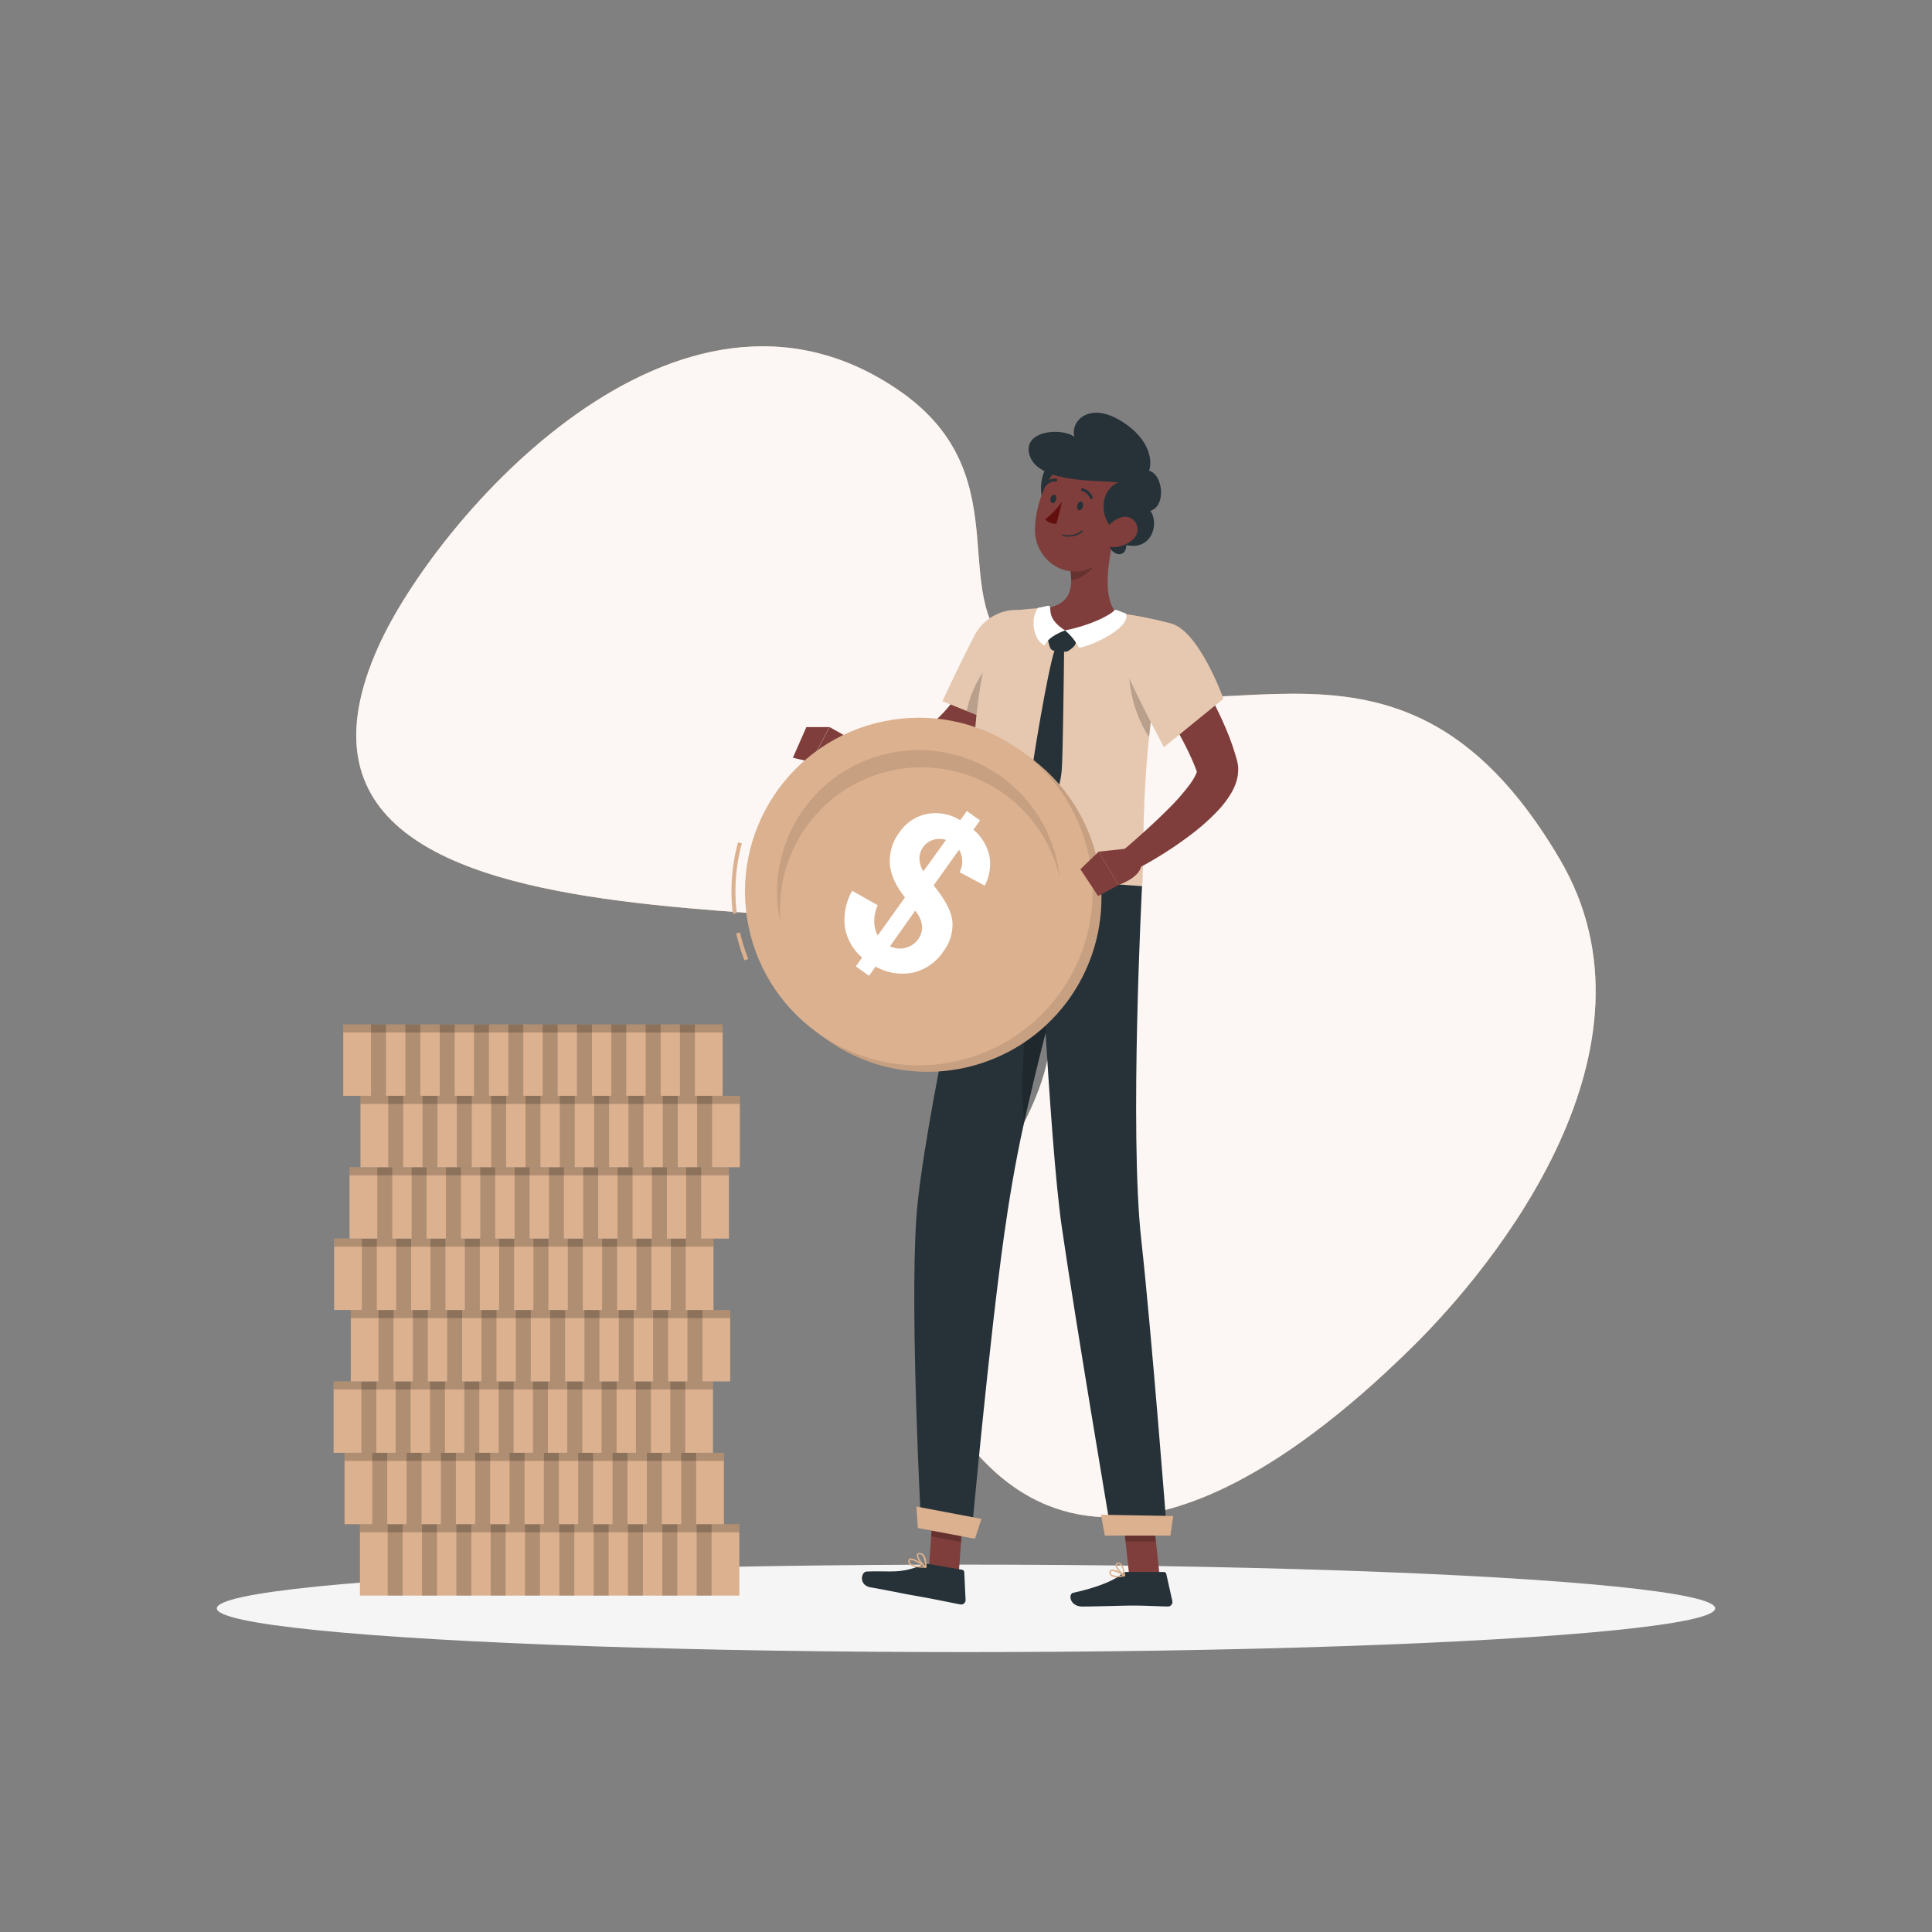 <svg xmlns="http://www.w3.org/2000/svg" width="500" height="500" viewBox="0 0 500 500">
    <rect x="0" y="0" width="500" height="500" fill="#808080" stroke="none"/>
    <g id="freepik--background-simple--inject-224">
        <path d="M97.91,167.36C56.83,258.91,250.11,224,266.55,249.22c24.95,38.23-46.9,76.83-20.57,117.83,37,57.68,97.76,2.95,119.44-18.36,21.9-21.52,66.95-77.47,38.28-126.29-43.79-74.57-94.12-22.38-139.33-52.06-21.32-14,1.25-46.56-31.67-69.26C175.27,61.47,112.59,134.65,97.91,167.36Z"
              style="fill:#DCB18F"></path>
        <path d="M97.91,167.36C56.83,258.91,250.11,224,266.55,249.22c24.95,38.23-46.9,76.83-20.57,117.83,37,57.68,97.76,2.95,119.44-18.36,21.9-21.52,66.95-77.47,38.28-126.29-43.79-74.57-94.12-22.38-139.33-52.06-21.32-14,1.25-46.56-31.67-69.26C175.27,61.47,112.59,134.65,97.91,167.36Z"
              style="fill:#fff;opacity:0.9"></path>
    </g>
    <g id="freepik--Shadow--inject-224">
        <ellipse id="freepik--path--inject-224" cx="250" cy="416.24" rx="193.89" ry="11.32"
                 style="fill:#f5f5f5"></ellipse>
    </g>
    <g id="freepik--Coins--inject-224">
        <rect x="93.15" y="394.46" width="98.19" height="18.48" style="fill:#DCB18F"></rect>
        <rect x="93.15" y="394.46" width="98.19" height="2.1" style="opacity:0.2"></rect>
        <rect x="100.34" y="394.46" width="3.87" height="18.48" style="opacity:0.2"></rect>
        <rect x="109.22" y="394.46" width="3.87" height="18.48" style="opacity:0.2"></rect>
        <rect x="118.11" y="394.46" width="3.87" height="18.48" style="opacity:0.2"></rect>
        <rect x="126.99" y="394.46" width="3.87" height="18.48" style="opacity:0.2"></rect>
        <rect x="135.87" y="394.46" width="3.87" height="18.48" style="opacity:0.2"></rect>
        <rect x="144.76" y="394.46" width="3.87" height="18.48" style="opacity:0.2"></rect>
        <rect x="153.64" y="394.46" width="3.87" height="18.48" style="opacity:0.2"></rect>
        <rect x="162.52" y="394.46" width="3.87" height="18.48" style="opacity:0.2"></rect>
        <rect x="171.41" y="394.46" width="3.87" height="18.48" style="opacity:0.2"></rect>
        <rect x="180.29" y="394.46" width="3.87" height="18.48" style="opacity:0.2"></rect>
        <rect x="89.16" y="375.98" width="98.19" height="18.48" style="fill:#DCB18F"></rect>
        <rect x="89.16" y="375.98" width="98.19" height="2.1" style="opacity:0.2"></rect>
        <rect x="96.34" y="375.98" width="3.87" height="18.48" style="opacity:0.2"></rect>
        <rect x="105.23" y="375.98" width="3.87" height="18.48" style="opacity:0.2"></rect>
        <rect x="114.11" y="375.98" width="3.87" height="18.48" style="opacity:0.2"></rect>
        <rect x="122.99" y="375.98" width="3.87" height="18.48" style="opacity:0.2"></rect>
        <rect x="131.88" y="375.98" width="3.87" height="18.48" style="opacity:0.2"></rect>
        <rect x="140.76" y="375.98" width="3.87" height="18.48" style="opacity:0.2"></rect>
        <rect x="149.64" y="375.98" width="3.87" height="18.48" style="opacity:0.2"></rect>
        <rect x="158.53" y="375.98" width="3.87" height="18.48" style="opacity:0.2"></rect>
        <rect x="167.41" y="375.98" width="3.87" height="18.48" style="opacity:0.2"></rect>
        <rect x="176.29" y="375.98" width="3.87" height="18.48" style="opacity:0.2"></rect>
        <rect x="86.33" y="357.5" width="98.19" height="18.48" style="fill:#DCB18F"></rect>
        <rect x="86.33" y="357.5" width="98.19" height="2.1" style="opacity:0.2"></rect>
        <rect x="93.52" y="357.5" width="3.87" height="18.48" style="opacity:0.2"></rect>
        <rect x="102.4" y="357.5" width="3.87" height="18.48" style="opacity:0.2"></rect>
        <rect x="111.29" y="357.5" width="3.87" height="18.48" style="opacity:0.2"></rect>
        <rect x="120.17" y="357.5" width="3.87" height="18.48" style="opacity:0.2"></rect>
        <rect x="129.05" y="357.5" width="3.87" height="18.48" style="opacity:0.2"></rect>
        <rect x="137.94" y="357.5" width="3.87" height="18.48" style="opacity:0.2"></rect>
        <rect x="146.82" y="357.5" width="3.87" height="18.48" style="opacity:0.2"></rect>
        <rect x="155.7" y="357.5" width="3.87" height="18.48" style="opacity:0.2"></rect>
        <rect x="164.59" y="357.5" width="3.87" height="18.48" style="opacity:0.2"></rect>
        <rect x="173.47" y="357.5" width="3.87" height="18.48" style="opacity:0.2"></rect>
        <rect x="90.78" y="339.03" width="98.19" height="18.48" style="fill:#DCB18F"></rect>
        <rect x="90.78" y="339.03" width="98.19" height="2.1" style="opacity:0.2"></rect>
        <rect x="97.96" y="339.03" width="3.87" height="18.48" style="opacity:0.2"></rect>
        <rect x="106.85" y="339.03" width="3.87" height="18.48" style="opacity:0.2"></rect>
        <rect x="115.73" y="339.03" width="3.87" height="18.48" style="opacity:0.2"></rect>
        <rect x="124.61" y="339.03" width="3.87" height="18.48" style="opacity:0.2"></rect>
        <rect x="133.5" y="339.03" width="3.87" height="18.48" style="opacity:0.2"></rect>
        <rect x="142.38" y="339.03" width="3.87" height="18.48" style="opacity:0.2"></rect>
        <rect x="151.26" y="339.03" width="3.87" height="18.48" style="opacity:0.2"></rect>
        <rect x="160.15" y="339.03" width="3.87" height="18.48" style="opacity:0.2"></rect>
        <rect x="169.03" y="339.03" width="3.87" height="18.48" style="opacity:0.2"></rect>
        <rect x="177.91" y="339.03" width="3.87" height="18.48" style="opacity:0.2"></rect>
        <rect x="86.46" y="320.55" width="98.19" height="18.48" transform="translate(271.12 659.57) rotate(180)"
              style="fill:#DCB18F"></rect>
        <rect x="86.46" y="320.55" width="98.19" height="2.1" transform="translate(271.12 643.19) rotate(180)"
              style="opacity:0.2"></rect>
        <rect x="173.6" y="320.55" width="3.87" height="18.48" transform="translate(351.07 659.57) rotate(180)"
              style="opacity:0.2"></rect>
        <rect x="164.72" y="320.55" width="3.87" height="18.48" transform="translate(333.3 659.57) rotate(180)"
              style="opacity:0.2"></rect>
        <rect x="155.83" y="320.55" width="3.87" height="18.48" transform="translate(315.53 659.57) rotate(180)"
              style="opacity:0.2"></rect>
        <rect x="146.95" y="320.55" width="3.87" height="18.48" transform="translate(297.77 659.57) rotate(180)"
              style="opacity:0.2"></rect>
        <rect x="138.07" y="320.55" width="3.87" height="18.48" transform="translate(280 659.57) rotate(180)"
              style="opacity:0.2"></rect>
        <rect x="129.18" y="320.55" width="3.87" height="18.48" transform="translate(262.23 659.57) rotate(180)"
              style="opacity:0.2"></rect>
        <rect x="120.3" y="320.55" width="3.87" height="18.48" transform="translate(244.47 659.57) rotate(180)"
              style="opacity:0.2"></rect>
        <rect x="111.42" y="320.55" width="3.87" height="18.48" transform="translate(226.7 659.57) rotate(180)"
              style="opacity:0.2"></rect>
        <rect x="102.53" y="320.55" width="3.87" height="18.48" transform="translate(208.93 659.57) rotate(180)"
              style="opacity:0.2"></rect>
        <rect x="93.65" y="320.55" width="3.87" height="18.48" transform="translate(191.17 659.57) rotate(180)"
              style="opacity:0.2"></rect>
        <rect x="90.46" y="302.07" width="98.19" height="18.48" transform="translate(279.11 622.62) rotate(180)"
              style="fill:#DCB18F"></rect>
        <rect x="90.46" y="302.07" width="98.19" height="2.1" transform="translate(279.11 606.24) rotate(180)"
              style="opacity:0.2"></rect>
        <rect x="177.6" y="302.07" width="3.87" height="18.48" transform="translate(359.06 622.62) rotate(180)"
              style="opacity:0.2"></rect>
        <rect x="168.71" y="302.07" width="3.87" height="18.48" transform="translate(341.3 622.62) rotate(180)"
              style="opacity:0.2"></rect>
        <rect x="159.83" y="302.07" width="3.87" height="18.48" transform="translate(323.53 622.62) rotate(180)"
              style="opacity:0.2"></rect>
        <rect x="150.95" y="302.07" width="3.87" height="18.48" transform="translate(305.76 622.62) rotate(180)"
              style="opacity:0.2"></rect>
        <rect x="142.06" y="302.07" width="3.87" height="18.48" transform="translate(288 622.62) rotate(180)"
              style="opacity:0.2"></rect>
        <rect x="133.18" y="302.07" width="3.87" height="18.48" transform="translate(270.23 622.62) rotate(180)"
              style="opacity:0.2"></rect>
        <rect x="124.3" y="302.07" width="3.87" height="18.48" transform="translate(252.46 622.62) rotate(180)"
              style="opacity:0.2"></rect>
        <rect x="115.41" y="302.07" width="3.87" height="18.48" transform="translate(234.7 622.62) rotate(180)"
              style="opacity:0.2"></rect>
        <rect x="106.53" y="302.07" width="3.87" height="18.48" transform="translate(216.93 622.62) rotate(180)"
              style="opacity:0.2"></rect>
        <rect x="97.65" y="302.07" width="3.87" height="18.48" transform="translate(199.16 622.62) rotate(180)"
              style="opacity:0.2"></rect>
        <rect x="93.28" y="283.59" width="98.19" height="18.48" transform="translate(284.76 585.66) rotate(180)"
              style="fill:#DCB18F"></rect>
        <rect x="93.28" y="283.59" width="98.19" height="2.1" transform="translate(284.76 569.28) rotate(180)"
              style="opacity:0.2"></rect>
        <rect x="180.42" y="283.59" width="3.87" height="18.48" transform="translate(364.71 585.66) rotate(180)"
              style="opacity:0.2"></rect>
        <rect x="171.54" y="283.59" width="3.87" height="18.48" transform="translate(346.94 585.66) rotate(180)"
              style="opacity:0.2"></rect>
        <rect x="162.65" y="283.59" width="3.87" height="18.48" transform="translate(329.17 585.66) rotate(180)"
              style="opacity:0.2"></rect>
        <rect x="153.77" y="283.59" width="3.87" height="18.48" transform="translate(311.41 585.66) rotate(180)"
              style="opacity:0.2"></rect>
        <rect x="144.89" y="283.59" width="3.87" height="18.48" transform="translate(293.64 585.66) rotate(180)"
              style="opacity:0.2"></rect>
        <rect x="136" y="283.59" width="3.87" height="18.48" transform="translate(275.87 585.66) rotate(180)"
              style="opacity:0.2"></rect>
        <rect x="127.12" y="283.59" width="3.87" height="18.48" transform="translate(258.11 585.66) rotate(180)"
              style="opacity:0.2"></rect>
        <rect x="118.24" y="283.59" width="3.87" height="18.48" transform="translate(240.34 585.66) rotate(180)"
              style="opacity:0.2"></rect>
        <rect x="109.35" y="283.59" width="3.87" height="18.48" transform="translate(222.57 585.66) rotate(180)"
              style="opacity:0.2"></rect>
        <rect x="100.47" y="283.59" width="3.87" height="18.48" transform="translate(204.81 585.66) rotate(180)"
              style="opacity:0.2"></rect>
        <rect x="88.84" y="265.11" width="98.19" height="18.48" transform="translate(275.87 548.7) rotate(180)"
              style="fill:#DCB18F"></rect>
        <rect x="88.84" y="265.11" width="98.19" height="2.1" transform="translate(275.87 532.32) rotate(180)"
              style="opacity:0.2"></rect>
        <rect x="175.98" y="265.11" width="3.87" height="18.48" transform="translate(355.82 548.7) rotate(180)"
              style="opacity:0.2"></rect>
        <rect x="167.09" y="265.11" width="3.87" height="18.48" transform="translate(338.06 548.7) rotate(180)"
              style="opacity:0.2"></rect>
        <rect x="158.21" y="265.11" width="3.87" height="18.48" transform="translate(320.29 548.7) rotate(180)"
              style="opacity:0.2"></rect>
        <rect x="149.33" y="265.11" width="3.87" height="18.48" transform="translate(302.52 548.7) rotate(180)"
              style="opacity:0.2"></rect>
        <rect x="140.44" y="265.11" width="3.87" height="18.48" transform="translate(284.76 548.7) rotate(180)"
              style="opacity:0.2"></rect>
        <rect x="131.56" y="265.11" width="3.87" height="18.48" transform="translate(266.99 548.7) rotate(180)"
              style="opacity:0.2"></rect>
        <rect x="122.68" y="265.11" width="3.87" height="18.48" transform="translate(249.22 548.7) rotate(180)"
              style="opacity:0.2"></rect>
        <rect x="113.79" y="265.11" width="3.87" height="18.48" transform="translate(231.46 548.7) rotate(180)"
              style="opacity:0.2"></rect>
        <rect x="104.91" y="265.11" width="3.87" height="18.48" transform="translate(213.69 548.7) rotate(180)"
              style="opacity:0.2"></rect>
        <rect x="96.03" y="265.11" width="3.87" height="18.48" transform="translate(195.92 548.7) rotate(180)"
              style="opacity:0.2"></rect>
    </g>
    <g id="freepik--Character--inject-224">
        <polygon points="248.08 407.94 240.35 406.49 241.66 388.2 249.39 389.66 248.08 407.94"
                 style="fill:#7f3e3b"></polygon>
        <polygon points="300.1 407.73 292.23 407.73 290.28 389.52 298.14 389.52 300.1 407.73"
                 style="fill:#7f3e3b"></polygon>
        <path d="M291.59,406.82h9.58a.69.69,0,0,1,.67.54l1.56,7a1.16,1.16,0,0,1-1.15,1.4c-3.09-.05-5.34-.24-9.22-.24-2.39,0-9.6.25-12.9.25s-3.73-3.26-2.38-3.56c6.06-1.32,10.62-3.15,12.56-4.89A1.9,1.9,0,0,1,291.59,406.82Z"
              style="fill:#263238"></path>
        <path d="M240.51,404.79l8.47,1.46a.69.69,0,0,1,.57.64l.34,7.15a1.15,1.15,0,0,1-1.35,1.19c-3-.58-7.43-1.52-11.26-2.18-4.49-.77-6.68-1.33-11.94-2.24-3.18-.55-2.49-4-1.1-4.09,6.29-.28,8.51.68,14.3-1.65A3.63,3.63,0,0,1,240.51,404.79Z"
              style="fill:#263238"></path>
        <path d="M267.44,167.09c-.27.8-.48,1.38-.73,2s-.5,1.28-.76,1.91c-.52,1.27-1.07,2.51-1.65,3.75a72.47,72.47,0,0,1-3.89,7.25,47.81,47.81,0,0,1-11.27,13.08,27.68,27.68,0,0,1-4,2.54c-.36.2-.73.37-1.11.54s-.72.33-1.17.5a16.11,16.11,0,0,1-2.73.74,28,28,0,0,1-4.57.39c-1.44,0-2.82,0-4.18-.13a80,80,0,0,1-15.67-2.84l.79-5.85c5-.19,10.07-.35,14.83-.77,1.19-.11,2.36-.25,3.47-.42a18.84,18.84,0,0,0,3-.66,4.4,4.4,0,0,0,.92-.38c.33-.2.78-.39,1.15-.65a18,18,0,0,0,2.31-1.73,29.72,29.72,0,0,0,4.29-4.72,52.82,52.82,0,0,0,3.74-5.73c1.17-2,2.22-4.13,3.25-6.27.5-1.07,1-2.16,1.44-3.25l.67-1.63.61-1.54Z"
              style="fill:#7f3e3b"></path>
        <path d="M263.65,157.87c14.35,0-1.42,31-1.42,31l-18.31-7.41s5-10.78,8.29-16.95A12.19,12.19,0,0,1,263.65,157.87Z"
              style="fill:#DCB18F"></path>
        <g style="opacity:0.3">
            <path d="M263.65,157.87c14.35,0-1.42,31-1.42,31l-18.31-7.41s5-10.78,8.29-16.95A12.19,12.19,0,0,1,263.65,157.87Z"
                  style="fill:#fff"></path>
        </g>
        <path d="M260.14,167.89c-5.25,3.69-8.9,10.54-9.94,16.1l10.46,4.24c1.9-2.84,3.75-6.19,5.79-9.13.56-1.53,1.11-3.14,1.59-4.77Z"
              style="opacity:0.2"></path>
        <path d="M221,191.72l-6.29-3.55-4.82,9a21.92,21.92,0,0,0,8.39-.21Z" style="fill:#7f3e3b"></path>
        <polygon points="208.69 188.17 205.19 196.11 209.85 197.2 214.67 188.17 208.69 188.17"
                 style="fill:#7f3e3b"></polygon>
        <polygon points="241.66 388.21 240.99 397.63 248.72 399.08 249.39 389.66 241.66 388.21"
                 style="opacity:0.2"></polygon>
        <polygon points="298.14 389.53 290.27 389.53 291.29 398.92 299.15 398.92 298.14 389.53"
                 style="opacity:0.2"></polygon>
        <path d="M302.78,161.3a177.3,177.3,0,0,0-5,25.87c-.75,6.09-1.19,11.9-1.47,17.18-.66,12.36-.38,21.78-.75,25-6.15-.42-29.32-2-42-2.92-5.71-44.73,5.2-67.77,5.2-67.77a82.06,82.06,0,0,1,10-1.25c.71,0,1.44-.07,2.17-.08a155.11,155.11,0,0,1,17.84,1.24c1.12.13,2.26.3,3.36.48C297.84,159.93,302.78,161.3,302.78,161.3Z"
              style="fill:#DCB18F"></path>
        <g style="opacity:0.3">
            <path d="M302.78,161.3a177.3,177.3,0,0,0-5,25.87c-.75,6.09-1.19,11.9-1.47,17.18-.66,12.36-.38,21.78-.75,25-6.15-.42-29.32-2-42-2.92-5.71-44.73,5.2-67.77,5.2-67.77a82.06,82.06,0,0,1,10-1.25c.71,0,1.44-.07,2.17-.08a155.11,155.11,0,0,1,17.84,1.24c1.12.13,2.26.3,3.36.48C297.84,159.93,302.78,161.3,302.78,161.3Z"
                  style="fill:#fff"></path>
        </g>
        <path d="M292.19,172.62a33,33,0,0,0,5.19,18.18c.12-1.2.26-2.41.41-3.63.56-4.58,1.28-9.32,2.23-14.11Z"
              style="opacity:0.2"></path>
        <path d="M288.49,138.33c-1.52,5.67-3.38,16.1.37,20.21a17.88,17.88,0,0,1-14.14,4.51c-4.93-.45-4.93-3.92-3.7-5.75,6.51-1.08,6.67-5.84,5.87-10.38Z"
              style="fill:#7f3e3b"></path>
        <path d="M271.11,164.92a12.79,12.79,0,0,0,.62,2.59,1.32,1.32,0,0,0,1.26.92,12.3,12.3,0,0,1,2.45.21,1.28,1.28,0,0,0,1-.18c1-.63,2.28-1.56,1.95-2.72-.39-1.36-2.73-2.59-2.73-2.59S271.64,164.14,271.11,164.92Z"
              style="fill:#263238"></path>
        <path d="M273.22,167.51c-1.61,3.52-5.33,26.06-5.79,29.47s1.11,8.91,3.29,13.28a21.44,21.44,0,0,0,4.1-11.79c.29-4.66.57-30.4.57-30.4Z"
              style="fill:#263238"></path>
        <path d="M275.63,163.15a14.79,14.79,0,0,1,3.62,4.48c2.53-.2,13.7-5.1,12.11-8.88-1.39-.39-2.61-1.19-3-.78C287.83,158.78,283.09,161.64,275.63,163.15Z"
              style="fill:#fff"></path>
        <path d="M275.63,163.15s-4.29,1.45-5.29,3.89c-2.59-1.15-4-6.34-1.71-9.75,1.43-.12,2.8-.83,3.06-.36C272.09,157.82,271,160.21,275.63,163.15Z"
              style="fill:#fff"></path>
        <path d="M283.76,141.84l-6.87,5.07a17.75,17.75,0,0,1,.33,3.21c2.47-.18,6-2.63,6.46-5.17A8.5,8.5,0,0,0,283.76,141.84Z"
              style="opacity:0.2"></path>
        <path d="M271.83,120.12c-3,1.18-4.11,12.79,2,11.65S277.87,117.75,271.83,120.12Z" style="fill:#263238"></path>
        <path d="M291.64,131.73c-2.45,7.41-3.5,11.87-8.32,14.74-7.26,4.31-15.65-1.59-15.47-9.58.16-7.19,4.13-18.11,12.3-19.16A10.64,10.64,0,0,1,291.64,131.73Z"
              style="fill:#7f3e3b"></path>
        <path d="M288.86,136.83c-3.11.06-5.66-9.36.61-12-4.94-.57-20.11.26-22.83-6.52s7.83-7.83,11.42-5.27c-1.14-3.73,3.5-9.23,11.84-4.23s8.24,11.17,7.46,13c3.72,1,4.45,9.28.34,10.39,2.41,3.34.33,10.36-6.17,8.86-.22,4.09-4.78,2.3-4.5-.84S288.86,136.83,288.86,136.83Z"
              style="fill:#263238"></path>
        <path d="M275,138.64h0a5.75,5.75,0,0,0,5.17-1,.21.21,0,0,0,0-.29.2.2,0,0,0-.28,0,5.41,5.41,0,0,1-4.8,1,.19.19,0,0,0-.24.14A.19.19,0,0,0,275,138.64Z"
              style="fill:#263238"></path>
        <path d="M293.19,139.59a7.45,7.45,0,0,1-5.31,2c-2.6-.11-3.1-2.63-1.71-4.66,1.26-1.83,4.12-4,6.4-2.89A3.33,3.33,0,0,1,293.19,139.59Z"
              style="fill:#7f3e3b"></path>
        <path d="M238.38,394.58l13,3.07s4.6-50.65,8.55-78.48c1.05-7.38,2.67-17.76,5.14-28.82,3.11-13.93,7-29,10.22-40.8,3.37-12.43,5.94-21.22,5.94-21.22l-27.58-1.93s-14.93,65.1-16.51,89C235.45,340.34,238.38,394.58,238.38,394.58Z"
              style="fill:#263238"></path>
        <path d="M265,290.35c3.11-13.93,7-29,10.22-40.8l-2.87-6.17C265.54,251.51,263.7,276.68,265,290.35Z"
              style="opacity:0.2"></path>
        <path d="M268.49,227.44s3,67.32,6.3,90.12c3.63,25,12.86,79.54,12.86,79.54h14.41s-4-51.87-6.71-76.32c-3.09-27.85.21-91.45.21-91.45Z"
              style="fill:#263238"></path>
        <polygon points="285.93 397.41 302.89 397.41 303.64 392.34 284.92 392.01 285.93 397.41"
                 style="fill:#DCB18F"></polygon>
        <polygon points="237.55 395.45 252.32 398.23 253.99 393.08 237.15 389.89 237.55 395.45"
                 style="fill:#DCB18F"></polygon>
        <path d="M280.25,131.14c-.17.61-.62,1-1,.92s-.6-.69-.44-1.3.62-1,1-.92S280.41,130.53,280.25,131.14Z"
              style="fill:#263238"></path>
        <path d="M273.31,129.32c-.16.61-.62,1-1,.91s-.59-.68-.43-1.3.62-1,1-.92S273.47,128.7,273.31,129.32Z"
              style="fill:#263238"></path>
        <path d="M274.85,129.89a23,23,0,0,1-4.31,4.48c.81,1.29,2.9,1.18,2.9,1.18Z" style="fill:#630f0f"></path>
        <path d="M282.4,129.15a.37.37,0,0,1-.32-.23,3,3,0,0,0-2-1.81.37.37,0,1,1,.14-.73,3.7,3.7,0,0,1,2.54,2.26.37.37,0,0,1-.2.49A.35.35,0,0,1,282.4,129.15Z"
              style="fill:#263238"></path>
        <path d="M270.38,125.84a.4.4,0,0,1-.21-.09.37.37,0,0,1,0-.53,3.7,3.7,0,0,1,3.12-1.35.39.39,0,0,1,.32.42.38.38,0,0,1-.42.32h0a3,3,0,0,0-2.46,1.1A.38.38,0,0,1,270.38,125.84Z"
              style="fill:#263238"></path>
        <path d="M289,408.2a2.4,2.4,0,0,1-1.52-.4,1.12,1.12,0,0,1-.38-1,.56.56,0,0,1,.32-.52c.87-.45,3.4,1.11,3.69,1.29a.17.17,0,0,1,.08.18.18.18,0,0,1-.14.16A9.31,9.31,0,0,1,289,408.2Zm-1.17-1.63a.43.43,0,0,0-.24.05c-.05,0-.11.07-.12.22a.75.75,0,0,0,.25.67,3.79,3.79,0,0,0,2.79.14A7.52,7.52,0,0,0,287.82,406.57Z"
              style="fill:#DCB18F"></path>
        <path d="M291,407.92l-.09,0c-.81-.44-2.39-2.17-2.22-3a.61.61,0,0,1,.59-.49,1,1,0,0,1,.8.24c.91.74,1.1,3,1.11,3.11a.2.2,0,0,1-.09.17A.17.17,0,0,1,291,407.92Zm-1.59-3.19h-.08c-.24,0-.26.14-.27.19-.1.51.9,1.82,1.71,2.43a4.41,4.41,0,0,0-.93-2.46A.65.65,0,0,0,289.41,404.73Z"
              style="fill:#DCB18F"></path>
        <path d="M239.57,405.73h0c-1.29,0-3.56-.05-4.28-.94a1.05,1.05,0,0,1-.19-1,.59.59,0,0,1,.38-.43c1-.35,3.88,1.75,4.2,2a.17.17,0,0,1,.06.2A.19.19,0,0,1,239.57,405.73Zm-3.94-2h0a.22.22,0,0,0-.15.18.67.67,0,0,0,.12.62c.4.51,1.66.8,3.42.81C237.83,404.56,236.23,403.61,235.63,403.74Z"
              style="fill:#DCB18F"></path>
        <path d="M239.57,405.73a.19.19,0,0,1-.14,0c-.86-.58-2.42-2.58-2.13-3.43.07-.2.26-.43.77-.4a1.39,1.39,0,0,1,1,.49c.85,1,.7,3.11.69,3.2a.18.18,0,0,1-.1.15Zm-1.74-3.47c-.14,0-.17.1-.18.13-.17.51.86,2.05,1.71,2.78a4.29,4.29,0,0,0-.61-2.56,1,1,0,0,0-.7-.36A.49.49,0,0,0,237.83,402.26Z"
              style="fill:#DCB18F"></path>
        <path d="M267.11,196.42l-3.19-2.28-52.3,73.21,3.19,2.28a45,45,0,0,0,52.3-73.21Z" style="fill:#DCB18F"></path>
        <path d="M267.11,196.42l-3.19-2.28-52.3,73.21,3.19,2.28a45,45,0,0,0,52.3-73.21Z" style="opacity:0.1"></path>
        <path d="M189.65,236.47A48.34,48.34,0,0,1,191,218l1,.26a47.18,47.18,0,0,0-1.32,18.1Z"
              style="fill:#DCB18F"></path>
        <path d="M192.68,248.54a48.54,48.54,0,0,1-2.15-7l1-.22a48.26,48.26,0,0,0,2.11,6.84Z"
              style="fill:#DCB18F"></path>
        <circle cx="237.77" cy="230.75" r="44.98" transform="translate(-41.65 52.7) rotate(-11.64)"
                style="fill:#DCB18F"></circle>
        <path d="M227.15,242.12l7.06-9.87q-3.68-4.62-3.93-8.84a12.36,12.36,0,0,1,2.49-8,11.31,11.31,0,0,1,7.08-4.75,12.12,12.12,0,0,1,8.66,1.61l1.7-2.38,3.42,2.44-1.71,2.38a12.43,12.43,0,0,1,4.14,6.82,12.18,12.18,0,0,1-1.2,7.67l-6.52-3.48a5.93,5.93,0,0,0-.14-5.8l-6.58,9.22q4.56,5.58,4.87,9.48a11.55,11.55,0,0,1-2.42,7.72,12.87,12.87,0,0,1-7.72,5.35,14,14,0,0,1-9.74-1.54l-1.7,2.38-3.42-2.44,1.62-2.27a13.38,13.38,0,0,1-4.45-7.77,15.37,15.37,0,0,1,1.88-9.52l6.63,3.74a9.61,9.61,0,0,0-.91,4.26A8,8,0,0,0,227.15,242.12Zm17.68-24.75a5.43,5.43,0,0,0-3.36,0,5.09,5.09,0,0,0-2.61,1.91,4.91,4.91,0,0,0-.9,2.86,6.39,6.39,0,0,0,1,3.37Zm-14.5,27.53a5.89,5.89,0,0,0,4,.41,5.67,5.67,0,0,0,3.31-2.28,5.15,5.15,0,0,0,1-3.39,7.36,7.36,0,0,0-1.8-3.94Z"
              style="fill:#fff"></path>
        <path d="M274.21,227a36.64,36.64,0,0,0-72.15,12,36.64,36.64,0,1,1,72.15-12Z" style="opacity:0.1"></path>
        <path d="M303.79,165.6c1,1.27,1.83,2.41,2.67,3.65s1.66,2.43,2.46,3.67c1.59,2.48,3.1,5,4.5,7.63s2.7,5.32,3.88,8.1l.86,2.11.78,2.17c.26.71.48,1.47.71,2.21l.33,1.12.09.28.15.61a9.41,9.41,0,0,1,.2,1.26,10.63,10.63,0,0,1-.55,4.16,14.86,14.86,0,0,1-1.35,2.88,26.33,26.33,0,0,1-3.16,4.16,55.81,55.81,0,0,1-6.85,6.17,100.53,100.53,0,0,1-14.82,9.39l-3.24-4.94c4.19-3.57,8.38-7.33,12.17-11.14a55.16,55.16,0,0,0,5.12-5.84,16.06,16.06,0,0,0,1.72-2.77,5.09,5.09,0,0,0,.34-1c0-.22,0-.26,0,0a.55.55,0,0,0,0,.22.66.66,0,0,0,0,.09l-.09-.22-.35-.88c-.24-.6-.45-1.19-.73-1.78l-.8-1.77-.85-1.77c-1.19-2.35-2.46-4.69-3.84-7s-2.81-4.61-4.3-6.87c-.73-1.14-1.49-2.27-2.25-3.38l-2.28-3.25Z"
              style="fill:#7f3e3b"></path>
        <path d="M302.78,161.3c7.37,1.49,13.84,19.51,13.84,19.51l-15.38,12.53s-5-9.16-9.08-18C287.77,165.71,293.85,159.5,302.78,161.3Z"
              style="fill:#DCB18F"></path>
        <g style="opacity:0.3">
            <path d="M302.78,161.3c7.37,1.49,13.84,19.51,13.84,19.51l-15.38,12.53s-5-9.16-9.08-18C287.77,165.71,293.85,159.5,302.78,161.3Z"
                  style="fill:#fff"></path>
        </g>
        <path d="M292.27,219.54l-7.94.87,5.15,8.62s6.6-2.24,5.8-5.86Z" style="fill:#7f3e3b"></path>
        <polygon points="279.6 224.96 284.19 231.89 289.48 229.03 284.33 220.41 279.6 224.96"
                 style="fill:#7f3e3b"></polygon>
    </g>
</svg>